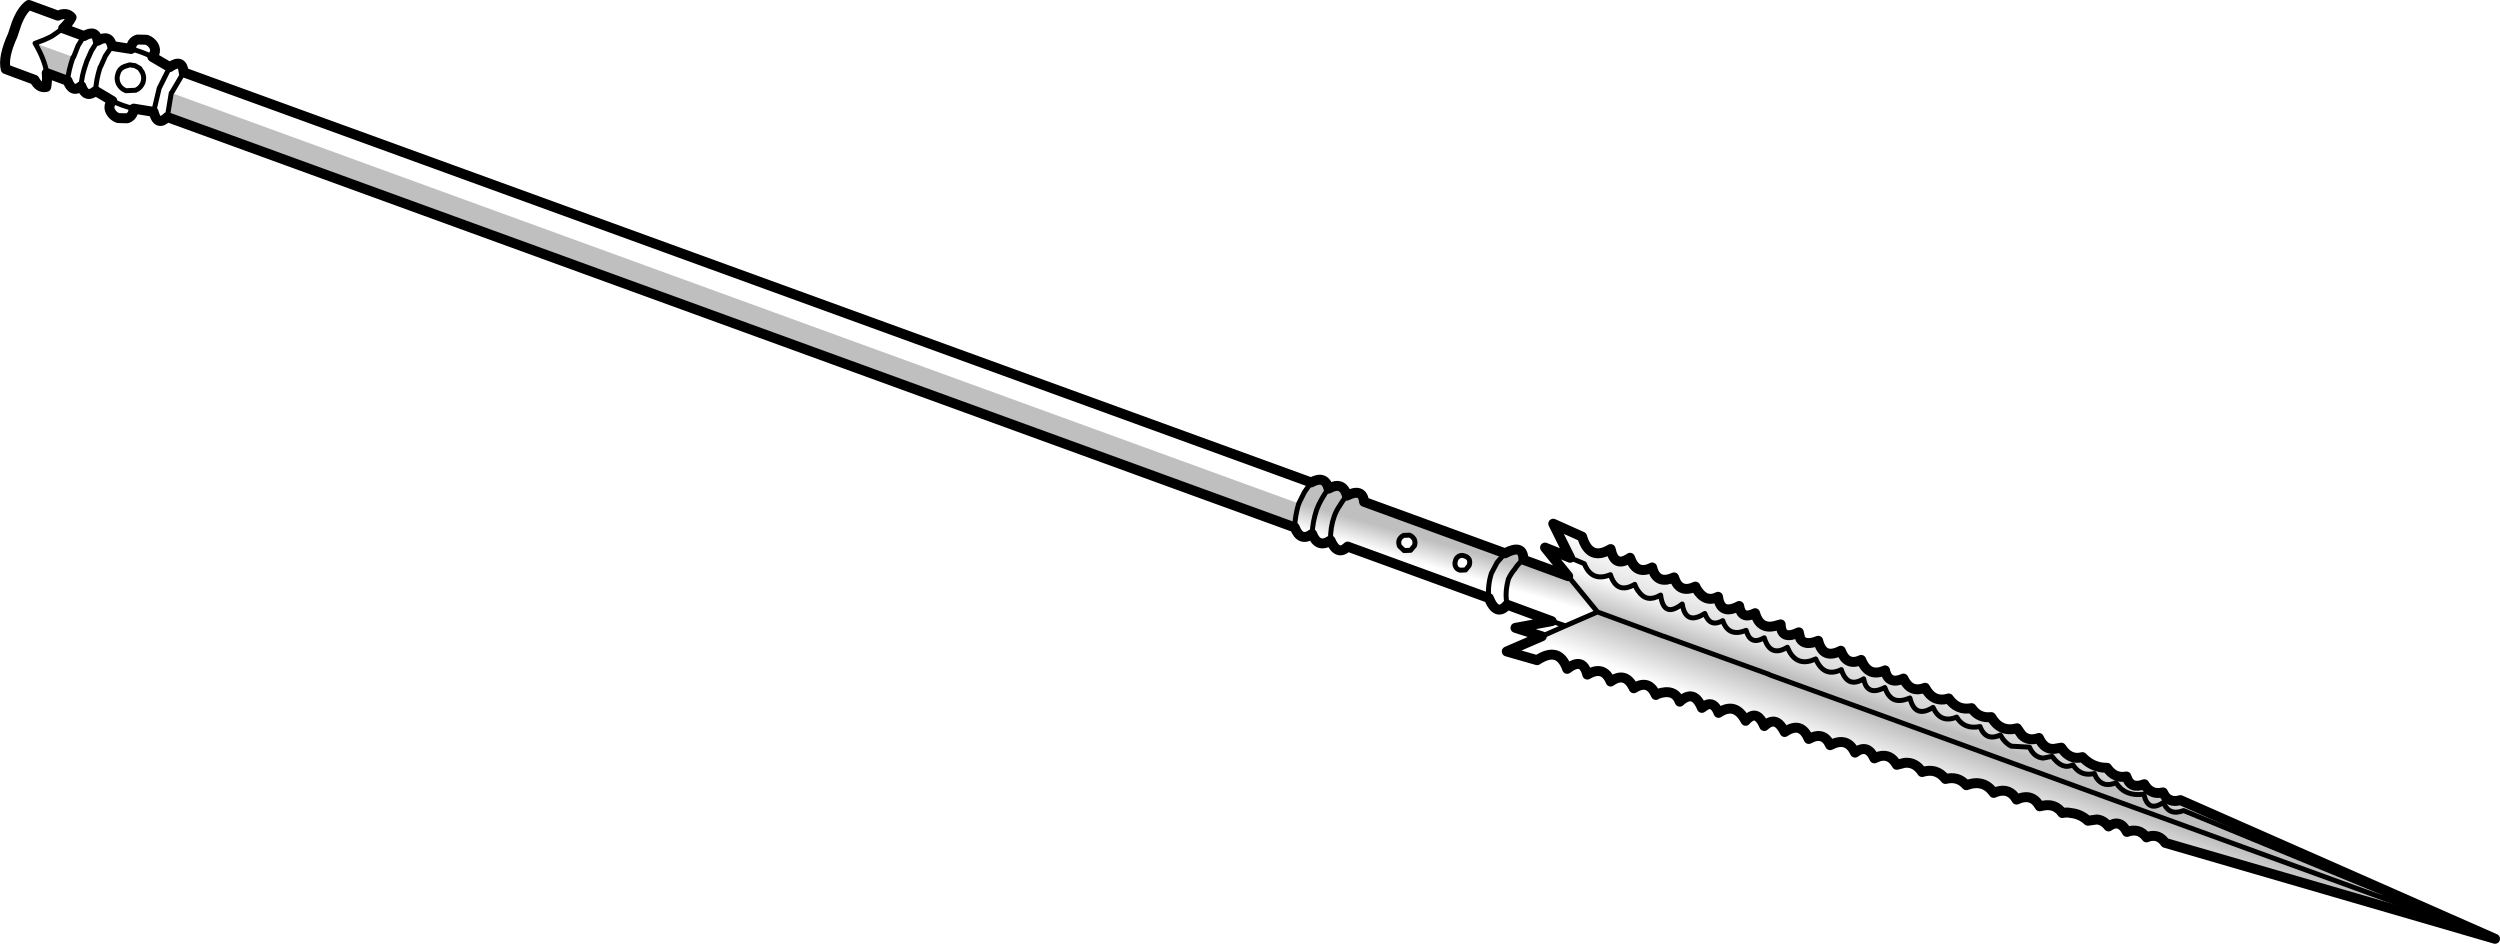 <?xml version="1.0" encoding="UTF-8" standalone="no"?>
<svg xmlns:xlink="http://www.w3.org/1999/xlink" height="189.85px" width="502.9px" xmlns="http://www.w3.org/2000/svg">
  <g transform="matrix(1.0, 0.0, 0.0, 1.0, 28.85, -256.2)">
    <path d="M287.0 368.4 L283.6 361.55 289.4 364.15 Q290.9 369.2 295.15 366.65 295.95 370.55 299.05 368.4 300.3 372.0 303.5 370.35 L303.65 370.9 Q304.7 373.8 307.9 372.35 308.95 375.7 312.2 374.2 L312.35 374.55 Q314.15 377.6 316.75 376.25 317.25 380.1 321.0 378.1 321.45 380.95 324.2 379.55 325.1 382.8 328.1 382.15 L329.35 381.8 Q329.45 385.1 333.0 383.4 L333.3 384.7 Q334.2 386.2 336.9 385.1 337.85 388.95 341.45 387.1 342.65 390.3 345.55 388.95 347.0 392.55 350.35 391.05 L350.4 391.3 Q351.15 394.0 354.05 392.7 L354.15 392.9 Q355.55 395.65 358.4 394.55 360.05 397.65 363.15 396.7 364.9 399.2 367.75 398.65 369.2 400.75 371.7 400.45 373.55 403.6 376.9 402.7 L377.85 404.05 Q379.2 405.4 381.3 404.65 382.35 407.0 384.35 406.85 L385.8 406.6 Q387.5 409.2 390.05 408.5 L390.3 408.75 Q392.2 410.6 394.8 410.65 L395.0 410.65 Q396.5 412.85 398.9 412.4 399.7 415.05 402.5 413.95 403.8 416.2 406.25 415.6 406.55 416.25 407.0 416.7 408.1 417.65 409.75 417.15 L473.05 445.05 410.4 419.25 Q407.45 420.4 406.35 417.6 403.25 419.75 402.4 415.95 398.65 416.5 396.8 413.65 394.25 414.75 392.85 412.65 L392.45 411.8 Q389.95 412.4 388.45 410.5 L388.15 410.05 Q386.0 411.15 383.95 408.35 L382.15 408.7 Q380.3 408.55 379.4 406.5 L375.75 406.3 Q374.4 405.65 373.55 404.05 370.6 405.4 369.45 402.35 366.25 403.0 364.75 400.45 361.5 401.8 360.0 398.5 356.35 400.8 355.35 396.6 353.25 397.5 352.0 396.85 350.9 396.25 350.3 394.5 348.15 395.6 347.1 394.8 346.3 394.25 346.05 392.75 342.8 394.75 341.55 390.9 338.05 392.6 336.4 388.75 332.85 390.4 331.1 387.25 L330.7 386.4 Q327.25 388.5 326.05 384.5 L325.65 384.7 Q323.2 385.9 322.4 383.0 318.85 384.45 317.7 381.05 315.1 382.5 314.1 379.6 310.6 381.85 309.7 378.45 L309.55 377.7 Q305.8 380.65 305.2 375.9 302.4 377.55 300.75 375.15 300.3 374.6 300.0 373.75 296.4 375.85 295.1 371.8 291.35 373.35 289.85 369.6 L287.0 368.4" fill="url(#gradient0)" fill-rule="evenodd" stroke="none"/>
    <path d="M286.6 372.1 L281.95 366.35 287.0 368.4 289.85 369.6 Q291.35 373.35 295.1 371.8 296.4 375.85 300.0 373.75 300.3 374.6 300.75 375.15 302.4 377.55 305.2 375.9 305.8 380.65 309.55 377.7 L309.7 378.45 Q310.6 381.85 314.1 379.6 315.1 382.5 317.7 381.05 318.85 384.45 322.4 383.0 323.2 385.9 325.65 384.7 L326.05 384.5 Q327.25 388.5 330.7 386.4 L331.1 387.25 Q332.85 390.4 336.4 388.75 338.05 392.6 341.55 390.9 342.8 394.75 346.05 392.75 346.3 394.25 347.1 394.8 348.15 395.6 350.3 394.5 350.9 396.25 352.0 396.85 353.25 397.5 355.35 396.6 356.35 400.8 360.0 398.5 361.5 401.8 364.75 400.45 366.25 403.0 369.45 402.35 370.6 405.4 373.55 404.05 374.4 405.65 375.75 406.3 L379.4 406.5 Q380.3 408.55 382.15 408.7 L383.95 408.35 Q386.0 411.15 388.15 410.05 L388.45 410.5 Q389.95 412.4 392.45 411.8 L392.85 412.65 Q394.25 414.75 396.8 413.65 398.65 416.5 402.4 415.95 403.25 419.75 406.35 417.6 407.45 420.4 410.4 419.25 L473.05 445.05 390.6 415.05 379.4 410.95 379.35 410.95 350.15 400.3 327.0 391.9 327.0 391.85 305.85 384.2 305.8 384.2 292.5 379.3 286.6 372.1" fill="url(#gradient1)" fill-rule="evenodd" stroke="none"/>
    <path d="M473.05 445.05 L406.7 425.75 Q405.7 424.3 404.25 424.35 403.6 424.35 402.95 424.65 401.45 422.65 399.0 423.55 397.6 420.85 395.3 422.45 394.3 421.15 392.95 421.05 L391.15 421.3 Q389.7 419.95 387.75 419.75 386.95 419.55 386.0 419.75 384.6 417.8 382.2 418.25 L381.45 418.4 Q379.9 415.6 376.8 417.05 L376.45 416.5 Q374.9 414.5 372.2 415.7 370.2 412.85 366.7 414.15 365.05 412.25 362.5 412.9 360.7 410.6 357.8 411.5 356.45 409.45 354.3 409.65 L352.7 410.05 Q351.45 407.75 349.15 408.35 L348.2 408.75 Q346.8 405.7 344.3 407.6 342.75 404.3 339.3 406.1 338.0 403.2 335.0 404.85 334.3 403.2 333.25 402.75 332.0 402.2 330.15 403.45 329.05 401.25 327.75 401.35 326.95 401.4 326.05 402.25 324.5 398.65 322.3 401.2 320.25 397.3 316.85 399.6 315.95 397.25 314.3 398.05 L313.5 398.6 Q311.9 394.7 309.05 397.35 308.0 394.6 304.55 395.8 304.4 395.85 304.25 396.0 302.8 392.75 299.8 394.65 298.15 391.15 295.15 393.3 293.75 389.95 290.45 391.9 289.55 388.3 286.4 390.75 284.75 386.1 280.35 389.0 L274.25 387.25 281.3 384.2 286.05 382.1 292.5 379.3 305.8 384.2 305.85 384.2 327.0 391.85 327.0 391.9 350.15 400.3 379.35 410.95 379.4 410.95 390.6 415.05 473.05 445.05" fill="url(#gradient2)" fill-rule="evenodd" stroke="none"/>
    <path d="M231.6 362.3 L4.8 279.75 5.6 274.9 5.65 274.9 232.45 357.5 232.4 357.5 Q231.65 359.95 231.6 362.3 M-15.25 272.45 L-19.45 270.9 Q-19.85 268.2 -21.8 264.9 L-21.75 264.9 -14.05 267.7 -14.15 267.7 Q-15.1 270.45 -15.25 272.45" fill="#000000" fill-opacity="0.251" fill-rule="evenodd" stroke="none"/>
    <path d="M283.3 381.15 L274.35 377.85 Q272.2 380.35 270.65 376.5 L242.25 366.15 Q240.2 368.15 238.8 364.9 236.3 366.6 235.1 363.6 232.75 365.3 231.6 362.3 231.65 359.95 232.4 357.5 L232.45 357.5 232.45 357.4 233.55 355.2 234.9 353.25 Q237.7 351.7 238.4 354.5 241.25 352.9 242.1 355.9 245.25 354.3 245.55 357.15 L273.9 367.5 Q277.6 365.5 277.6 368.8 L286.6 372.1 292.5 379.3 286.05 382.1 283.3 381.15 M238.8 364.9 Q238.75 362.3 239.55 360.05 239.95 358.9 240.7 357.85 241.3 356.8 242.1 355.9 241.3 356.8 240.7 357.85 239.95 358.9 239.55 360.05 238.75 362.3 238.8 364.9 M238.4 354.5 Q237.65 355.45 237.05 356.55 236.45 357.55 236.0 358.75 235.2 361.2 235.1 363.6 235.2 361.2 236.0 358.75 236.45 357.55 237.05 356.55 237.65 355.45 238.4 354.5 M252.6 364.85 Q252.4 365.45 252.7 366.1 L253.6 366.95 254.9 366.9 255.7 365.95 255.7 365.9 Q255.9 365.3 255.65 364.7 255.3 364.1 254.7 363.85 L253.5 363.9 Q252.9 364.2 252.6 364.8 L252.6 364.85 M266.7 369.9 Q266.9 369.3 266.7 368.75 266.45 368.25 265.8 368.05 265.2 367.8 264.7 368.05 264.15 368.3 263.95 368.9 L263.95 368.95 Q263.7 369.6 263.95 370.15 264.15 370.7 264.85 370.9 L265.95 370.85 266.65 370.0 266.7 369.9 M270.65 376.5 Q270.35 374.15 271.15 371.55 L272.3 369.35 273.9 367.5 272.3 369.35 271.15 371.55 Q270.35 374.15 270.65 376.5 M277.6 368.8 Q276.6 369.5 275.85 370.7 275.1 371.55 274.55 372.75 L274.55 372.8 Q273.8 375.65 274.35 377.85 273.8 375.65 274.55 372.8 L274.55 372.75 Q275.1 371.55 275.85 370.7 276.6 369.5 277.6 368.8" fill="url(#gradient3)" fill-rule="evenodd" stroke="none"/>
    <path d="M287.0 368.4 L283.6 361.55 289.4 364.15 Q290.9 369.2 295.15 366.65 295.95 370.55 299.05 368.4 300.3 372.0 303.5 370.35 L303.65 370.9 Q304.7 373.8 307.9 372.35 308.95 375.7 312.2 374.2 L312.35 374.55 Q314.15 377.6 316.75 376.25 317.25 380.1 321.0 378.1 321.45 380.95 324.2 379.55 325.1 382.8 328.1 382.15 L329.35 381.8 Q329.45 385.1 333.0 383.4 L333.3 384.7 Q334.2 386.2 336.9 385.1 337.85 388.95 341.45 387.1 342.65 390.3 345.55 388.95 347.0 392.55 350.35 391.05 L350.4 391.3 Q351.15 394.0 354.05 392.7 L354.15 392.9 Q355.55 395.65 358.4 394.55 360.05 397.65 363.15 396.7 364.9 399.2 367.75 398.65 369.2 400.75 371.7 400.45 373.55 403.6 376.9 402.7 L377.85 404.05 Q379.2 405.4 381.3 404.65 382.35 407.0 384.35 406.85 L385.8 406.6 Q387.5 409.2 390.05 408.5 L390.3 408.75 Q392.2 410.6 394.8 410.65 L395.0 410.65 Q396.5 412.85 398.9 412.4 399.7 415.05 402.5 413.95 403.8 416.2 406.25 415.6 406.55 416.25 407.0 416.7 408.1 417.65 409.75 417.15 L473.05 445.05 406.7 425.75 Q405.7 424.3 404.25 424.35 403.6 424.35 402.95 424.65 401.45 422.65 399.0 423.55 397.6 420.85 395.3 422.45 394.3 421.15 392.95 421.05 L391.15 421.3 Q389.7 419.95 387.75 419.75 386.95 419.55 386.0 419.75 384.6 417.8 382.2 418.25 L381.45 418.4 Q379.9 415.6 376.8 417.05 L376.45 416.5 Q374.9 414.5 372.2 415.7 370.2 412.85 366.7 414.15 365.05 412.25 362.5 412.9 360.7 410.6 357.8 411.5 356.45 409.45 354.3 409.65 L352.7 410.05 Q351.45 407.75 349.15 408.35 L348.2 408.75 Q346.8 405.7 344.3 407.6 342.75 404.3 339.3 406.1 338.0 403.2 335.0 404.85 334.3 403.2 333.25 402.75 332.0 402.2 330.15 403.45 329.05 401.25 327.75 401.35 326.95 401.4 326.05 402.25 324.5 398.65 322.3 401.2 320.25 397.3 316.85 399.6 315.95 397.25 314.3 398.05 L313.5 398.6 Q311.9 394.7 309.05 397.35 308.0 394.6 304.55 395.8 304.4 395.85 304.25 396.0 302.8 392.75 299.8 394.65 298.15 391.15 295.15 393.3 293.75 389.95 290.45 391.9 289.55 388.3 286.4 390.75 284.75 386.1 280.35 389.0 L274.25 387.25 281.3 384.2 276.0 382.5 283.3 381.15 274.35 377.85 Q272.2 380.35 270.65 376.5 L242.25 366.15 Q240.2 368.15 238.8 364.9 236.3 366.6 235.1 363.6 232.75 365.3 231.6 362.3 L4.8 279.75 Q2.8 281.75 2.05 278.7 L-1.95 278.05 -2.1 278.85 Q-2.35 279.65 -3.25 280.0 L-5.1 279.95 Q-6.05 279.6 -6.55 278.75 -7.05 277.95 -6.7 277.1 L-6.25 276.5 -9.6 274.5 Q-11.6 276.1 -12.5 273.5 -14.3 275.05 -15.25 272.45 L-19.45 270.9 Q-19.3 272.4 -19.55 273.7 -21.0 274.0 -21.9 272.25 L-27.7 270.1 Q-28.3 267.7 -26.3 263.3 L-25.5 260.9 Q-24.45 258.2 -23.05 257.2 L-17.2 259.35 Q-15.4 258.55 -14.45 259.7 -15.05 260.85 -16.15 261.9 L-11.95 263.45 Q-9.55 262.05 -9.2 264.4 -6.85 263.0 -6.3 265.45 L-2.5 266.05 -2.4 265.35 Q-2.1 264.45 -1.2 264.15 L0.65 264.2 Q1.55 264.55 2.05 265.35 2.55 266.2 2.2 267.0 L1.8 267.65 5.3 269.7 Q7.85 267.9 8.1 270.75 L234.9 353.25 Q237.7 351.7 238.4 354.5 241.25 352.9 242.1 355.9 245.25 354.3 245.55 357.15 L273.9 367.5 Q277.6 365.5 277.6 368.8 L286.6 372.1 281.95 366.35 287.0 368.4" fill="none" stroke="#000000" stroke-linecap="round" stroke-linejoin="round" stroke-width="2.0"/>
    <path d="M287.0 368.4 L289.85 369.6 Q291.35 373.35 295.1 371.8 296.4 375.85 300.0 373.75 300.3 374.6 300.75 375.15 302.4 377.55 305.2 375.9 305.8 380.65 309.55 377.7 L309.7 378.45 Q310.6 381.85 314.1 379.6 315.1 382.5 317.7 381.05 318.85 384.45 322.4 383.0 323.2 385.9 325.65 384.7 L326.05 384.5 Q327.25 388.5 330.7 386.4 L331.1 387.25 Q332.85 390.4 336.4 388.75 338.05 392.6 341.55 390.9 342.8 394.75 346.05 392.75 346.3 394.25 347.1 394.8 348.15 395.6 350.3 394.5 350.9 396.25 352.0 396.85 353.25 397.5 355.35 396.6 356.35 400.8 360.0 398.5 361.5 401.8 364.75 400.45 366.25 403.0 369.45 402.35 370.6 405.4 373.55 404.05 374.4 405.65 375.75 406.3 L379.4 406.5 Q380.3 408.55 382.15 408.7 L383.95 408.35 Q386.0 411.15 388.15 410.05 L388.45 410.5 Q389.95 412.4 392.45 411.8 L392.85 412.65 Q394.25 414.75 396.8 413.65 398.65 416.5 402.4 415.95 403.25 419.75 406.35 417.6 407.45 420.4 410.4 419.25 L473.05 445.05 390.6 415.05 379.4 410.95 379.35 410.95 350.15 400.3 327.0 391.9 327.0 391.85 305.85 384.2 305.8 384.2 292.5 379.3 286.05 382.1 281.3 384.2 M-6.3 265.45 L-7.65 267.45 -8.65 269.7 -8.7 269.7 Q-9.55 272.35 -9.6 274.5 M-2.5 266.05 Q-0.25 266.6 1.8 267.65 M-1.7 269.4 L-0.75 269.95 -0.2 270.8 Q0.25 271.8 -0.1 272.8 L-0.1 272.85 Q-0.55 273.9 -1.55 274.35 L-3.5 274.45 Q-4.55 274.05 -5.05 273.05 -5.5 272.0 -5.1 271.0 L-5.1 270.95 Q-4.8 269.95 -3.75 269.55 L-2.75 269.25 -1.7 269.4 M-14.05 267.7 L-13.15 265.4 -11.95 263.45 M-15.25 272.45 Q-15.1 270.45 -14.15 267.7 L-14.05 267.7 M-21.75 264.9 L-21.8 264.9 Q-19.85 268.2 -19.45 270.9 M-12.5 273.5 Q-12.5 271.6 -11.45 268.7 L-11.45 268.65 -10.45 266.4 -9.2 264.4 M-16.15 261.9 L-18.45 263.5 Q-19.9 264.25 -21.75 264.9 M-1.95 278.05 Q-4.25 277.5 -6.25 276.5 M5.3 269.7 L3.15 274.0 3.15 274.05 2.05 278.7 M5.65 274.9 L5.6 274.9 4.8 279.75 M5.65 274.9 L8.1 270.75 M234.9 353.25 L233.55 355.2 232.45 357.4 232.45 357.5 232.4 357.5 Q231.65 359.95 231.6 362.3 M235.1 363.6 Q235.2 361.2 236.0 358.75 236.45 357.55 237.05 356.55 237.65 355.45 238.4 354.5 M242.1 355.9 Q241.3 356.8 240.7 357.85 239.95 358.9 239.55 360.05 238.75 362.3 238.8 364.9 M292.5 379.3 L286.6 372.1 M252.6 364.85 Q252.4 365.45 252.7 366.1 L253.6 366.95 254.9 366.9 255.7 365.95 255.7 365.9 Q255.9 365.3 255.65 364.7 255.3 364.1 254.7 363.85 L253.5 363.9 Q252.9 364.2 252.6 364.8 L252.6 364.85 M266.7 369.9 Q266.9 369.3 266.7 368.75 266.45 368.25 265.8 368.05 265.2 367.8 264.7 368.05 264.15 368.3 263.95 368.9 L263.95 368.95 Q263.7 369.6 263.95 370.15 264.15 370.7 264.85 370.9 L265.95 370.85 266.65 370.0 266.7 369.9 M274.35 377.85 Q273.8 375.65 274.55 372.8 L274.55 372.75 Q275.1 371.55 275.85 370.7 276.6 369.5 277.6 368.8 M273.9 367.5 L272.3 369.35 271.15 371.55 Q270.35 374.15 270.65 376.5 M286.05 382.1 L283.3 381.15" fill="none" stroke="#000000" stroke-linecap="round" stroke-linejoin="round" stroke-width="1.0"/>
  </g>
  <defs>
    <linearGradient gradientTransform="matrix(-0.003, 0.01, -0.119, -0.041, 378.4, 403.25)" gradientUnits="userSpaceOnUse" id="gradient0" spreadMethod="pad" x1="-819.2" x2="819.2">
      <stop offset="0.0" stop-color="#000000" stop-opacity="0.0"/>
      <stop offset="1.0" stop-color="#000000" stop-opacity="0.251"/>
    </linearGradient>
    <linearGradient gradientTransform="matrix(-0.002, 0.004, -0.118, -0.04, 375.7, 403.6)" gradientUnits="userSpaceOnUse" id="gradient1" spreadMethod="pad" x1="-819.2" x2="819.2">
      <stop offset="0.0" stop-color="#000000" stop-opacity="0.0"/>
      <stop offset="1.0" stop-color="#000000" stop-opacity="0.251"/>
    </linearGradient>
    <linearGradient gradientTransform="matrix(0.002, -0.005, 0.119, 0.043, 366.8, 411.75)" gradientUnits="userSpaceOnUse" id="gradient2" spreadMethod="pad" x1="-819.2" x2="819.2">
      <stop offset="0.0" stop-color="#000000" stop-opacity="0.0"/>
      <stop offset="1.0" stop-color="#000000" stop-opacity="0.251"/>
    </linearGradient>
    <linearGradient gradientTransform="matrix(9.0E-4, -0.003, 0.021, 0.006, 255.85, 366.65)" gradientUnits="userSpaceOnUse" id="gradient3" spreadMethod="pad" x1="-819.2" x2="819.2">
      <stop offset="0.0" stop-color="#000000" stop-opacity="0.0"/>
      <stop offset="1.0" stop-color="#000000" stop-opacity="0.251"/>
    </linearGradient>
  </defs>
</svg>
